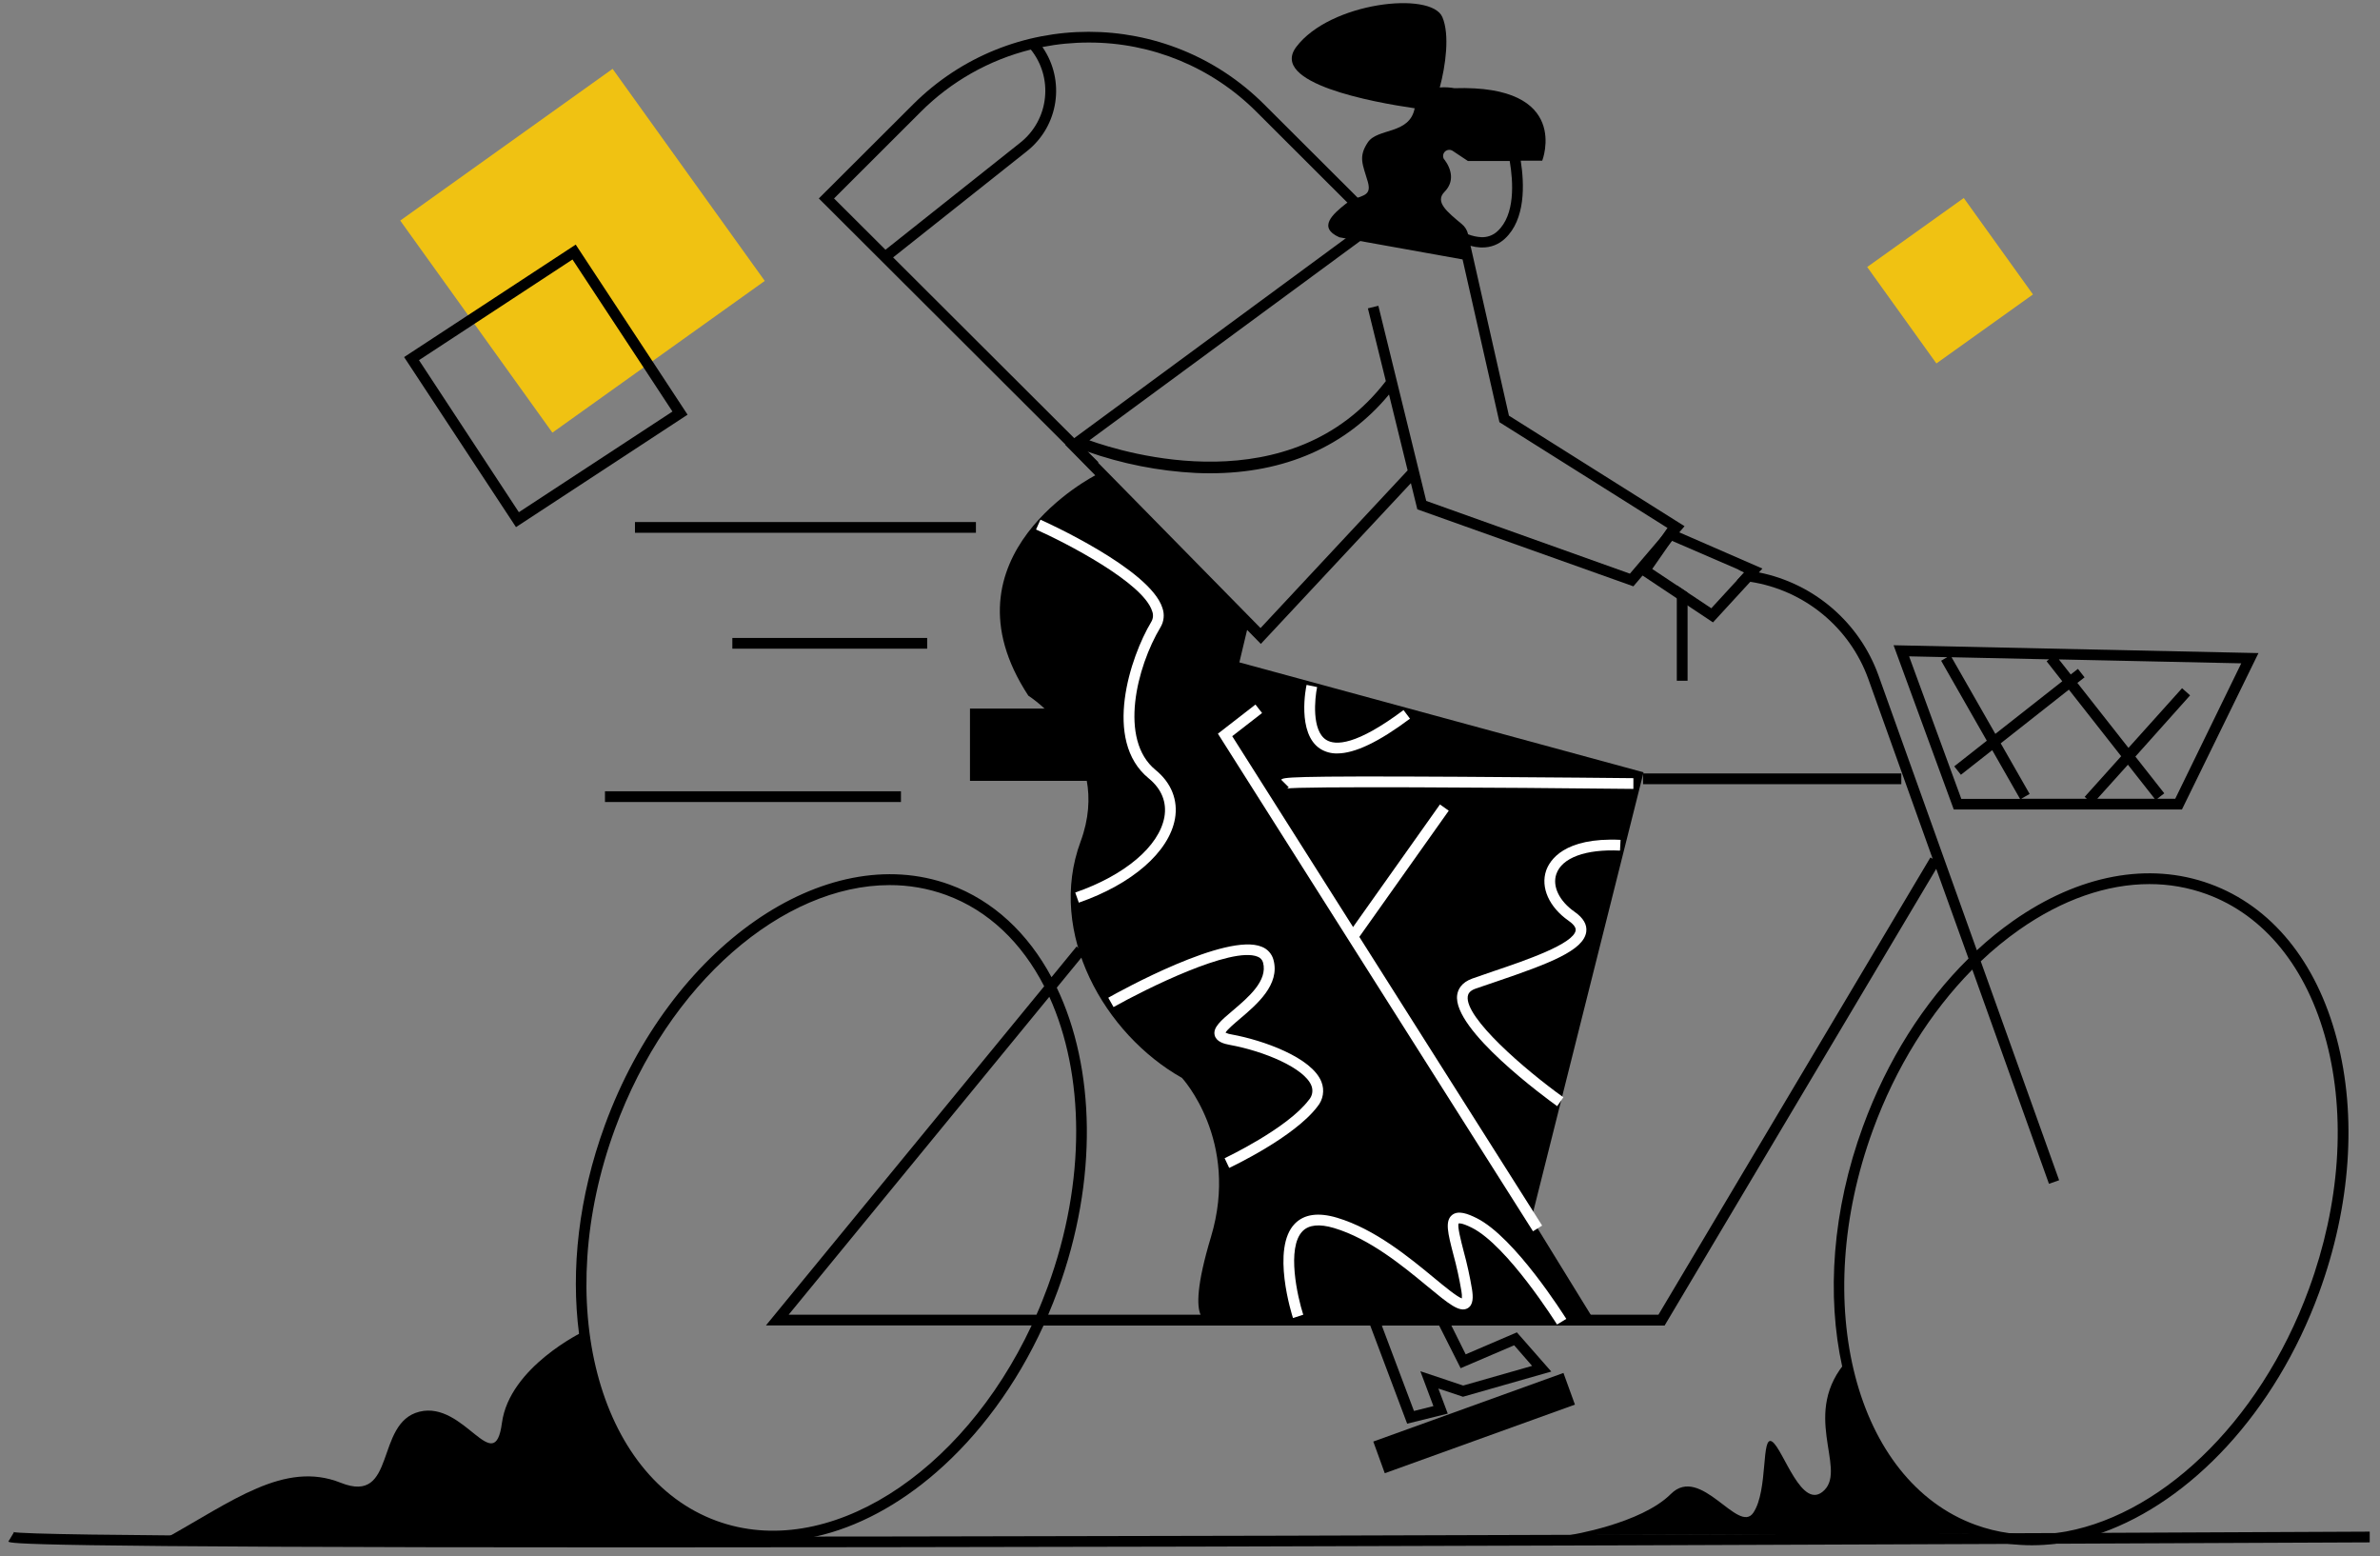 <svg width="231" height="151" viewBox="0 0 231 151" fill="none" xmlns="http://www.w3.org/2000/svg">
<rect x="0" y="0" width="231" height="151" fill="#808080" stroke="none"/>
<path d="M110.551 68.754H94.145V75.767H110.551V68.754Z" fill="black"/>
<path d="M106.355 46.096C106.355 46.096 90.904 53.925 99.81 67.504C99.81 67.504 108.166 72.78 104.879 81.665C101.592 90.551 107.222 100.371 114.722 104.591C114.722 104.591 120.348 110.67 117.535 120.024C114.722 129.379 117.629 128.101 117.629 128.101H154.72L118.931 69.973L121.274 60.153L106.355 46.096Z" fill="black"/>
<path d="M148.541 118.661L159.522 74.939L120.176 64.24L114.72 66.779L148.541 118.661Z" fill="black"/>
<path d="M141.159 8.558C140.692 8.471 140.215 8.448 139.742 8.488C140.313 6.362 140.724 3.358 139.993 1.656C138.903 -0.887 129.084 0.204 125.812 4.556C123.172 8.075 133.276 9.923 137.308 10.506C136.8 13.087 133.712 12.389 132.758 13.817C131.804 15.244 132.277 15.974 132.758 17.638C133.238 19.302 131.797 18.833 130.599 19.791C129.401 20.75 127.838 22.067 129.997 23.025L141.998 25.179C142.234 24.744 142.402 24.275 142.496 23.789C142.576 23.814 142.653 23.838 142.733 23.855C143.05 23.943 143.376 23.995 143.704 24.012H143.861C144.681 24.025 145.473 23.717 146.068 23.154C148.07 21.299 147.962 17.888 147.6 15.588H149.689C149.689 15.588 152.561 8.196 141.159 8.558ZM145.358 22.421C144.928 22.833 144.345 23.047 143.749 23.011C143.318 22.986 142.894 22.892 142.492 22.733C142.407 22.345 142.192 21.996 141.883 21.743C140.442 20.545 139.244 19.586 140.201 18.617C141.159 17.648 140.922 16.464 140.201 15.491L140.17 15.474C140.009 15.238 140.037 14.922 140.237 14.719C140.437 14.516 140.753 14.481 140.992 14.636L142.472 15.62H146.531C146.886 17.707 147.057 20.847 145.358 22.421Z" fill="black"/>
<path d="M226.811 100.82C224.83 93.285 220.464 87.943 214.514 85.772C208.563 83.601 201.774 84.876 195.389 89.357C194.153 90.227 192.978 91.18 191.872 92.209L182.322 65.531C180.474 60.4 176.066 56.609 170.707 55.541C170.047 55.409 169.38 55.321 168.708 55.277L169.297 55.534L168.579 56.316C169.015 56.34 169.446 56.385 169.871 56.451C175.136 57.262 179.535 60.88 181.336 65.882L187.583 83.33L187.363 83.202L160.968 127.567H101.738C102.065 126.799 102.378 126.01 102.671 125.211C106.605 114.474 106.281 103.599 102.57 95.835L105.303 92.501L104.495 91.841L102.058 94.817C99.784 90.583 96.439 87.394 92.18 85.838C80.057 81.42 65.044 91.886 58.707 109.177C56.148 116.163 55.393 123.211 56.201 129.421C57.391 138.578 61.98 145.914 69.201 148.551C69.796 148.766 70.403 148.947 71.019 149.092C71.367 149.183 71.715 149.256 72.088 149.315C73.05 149.48 74.025 149.563 75.002 149.561C76.408 149.558 77.809 149.4 79.18 149.089C83.212 148.189 87.23 146.032 90.871 142.864C94.994 139.283 98.639 134.41 101.282 128.622H161.564L187.927 84.306L191.061 93.008C186.712 97.284 183.161 102.9 180.821 109.288C177.827 117.462 177.28 125.719 178.809 132.638C180.501 140.304 184.728 146.327 190.995 148.794L191.193 148.87L191.392 148.943C192.549 149.357 193.748 149.644 194.967 149.798C195.712 149.892 196.462 149.94 197.213 149.94C198.028 149.939 198.842 149.885 199.65 149.777C201.129 149.584 202.583 149.234 203.988 148.735C212.609 145.681 220.812 137.098 225.087 125.427C228.162 117.021 228.778 108.281 226.811 100.82ZM101.846 96.721C105.244 104.193 105.453 114.586 101.689 124.857C101.341 125.781 100.993 126.688 100.599 127.57H76.544L101.846 96.721ZM69.556 147.574C57.976 143.351 53.541 126.288 59.686 109.539C64.884 95.349 76.022 85.883 86.349 85.883C88.214 85.878 90.066 86.201 91.818 86.838C95.962 88.35 99.189 91.504 101.348 95.7L74.34 128.609H100.129C93.347 143.094 80.245 151.472 69.556 147.574ZM224.102 125.066C219.266 138.265 209.322 147.429 199.636 148.749C198.843 148.859 198.042 148.915 197.241 148.915C196.499 148.916 195.758 148.866 195.023 148.766C193.899 148.614 192.795 148.341 191.729 147.953C180.062 143.698 175.602 126.507 181.786 109.636C184.007 103.564 187.356 98.208 191.43 94.081L198.87 114.867L199.856 114.52L192.252 93.279C193.421 92.166 194.671 91.141 195.991 90.211C200.169 87.283 204.497 85.786 208.619 85.786C210.507 85.781 212.381 86.108 214.155 86.752C219.774 88.801 223.904 93.89 225.801 101.084C227.713 108.344 227.11 116.861 224.102 125.066Z" fill="black"/>
<path d="M163.794 57.49L162.749 56.795V66.052H163.794V57.49Z" fill="black"/>
<path d="M184.54 75.049H159.472V76.091H184.54V75.049Z" fill="black"/>
<path d="M150.566 133.084L147.227 129.281L142.259 131.413L140.866 128.614L140.344 127.572L140.153 127.189L134.408 127.568L132.643 127.686L132.796 128.089L132.991 128.61L136.577 138.142L140.518 137.166L139.606 134.734L141.994 135.53L150.566 133.084ZM139.126 136.436L137.238 136.909L134.122 128.634L134.432 128.614L139.508 128.266L139.679 128.614L141.768 132.758L146.963 130.535L148.704 132.535L142.015 134.442L137.858 133.053L139.126 136.436Z" fill="black"/>
<path d="M151.747 133.22L133.29 139.877L134.405 142.95L152.861 136.293L151.747 133.22Z" fill="black"/>
<path d="M94.722 50.654H61.629V51.696H94.722V50.654Z" fill="black"/>
<path d="M89.99 61.902H71.081V62.944H89.99V61.902Z" fill="black"/>
<path d="M87.445 76.779H58.718V77.821H87.445V76.779Z" fill="black"/>
<path d="M146.456 40.331L142.685 23.657L141.665 23.887L145.533 40.966L161.932 51.283L158.196 55.663L138.43 48.605L135.645 37.253L133.782 29.67L132.766 29.92L134.507 36.979C125.332 48.914 109.181 43.964 105.734 42.727L133.587 22.233L132.968 21.393L103.391 43.155L122.376 62.478L136.94 46.882L137.564 49.421L158.534 56.893L163.499 51.057L146.456 40.331ZM122.345 60.943L105.508 43.808C108.906 45.008 112.46 45.71 116.061 45.892C116.525 45.913 116.989 45.923 117.453 45.923C124.702 45.923 130.659 43.304 134.816 38.281L136.623 45.642L122.345 60.943Z" fill="black"/>
<path d="M183.788 62.609L189.63 78.546H211.777L219.204 63.37L183.788 62.609ZM198.881 63.978L198.641 64.165L200.163 66.104L193.666 71.21L189.415 63.773L198.881 63.978ZM202.547 77.504H196.179L196.994 77.039L194.188 72.127L200.803 66.917L205.879 73.377L202.335 77.32L202.547 77.504ZM206.534 74.201L209.131 77.504H203.561L206.534 74.201ZM185.296 63.686L188.997 63.766L188.405 64.113L192.837 71.874L189.676 74.361L190.323 75.177L193.363 72.79L196.061 77.515H190.362L185.296 63.686ZM211.126 77.504H209.386L210.061 76.976L207.258 73.412L212.568 67.472L211.788 66.778L206.586 72.568L201.628 66.264L202.325 65.722L201.681 64.902L200.984 65.444L199.835 63.985L217.533 64.364L211.126 77.504Z" fill="black"/>
<path d="M122.693 10.124C113.286 0.74 98.035 0.74 88.628 10.124L79.475 19.256L105.869 45.589L106.608 44.853L86.685 24.977L99.668 14.674C102.764 12.227 103.423 7.803 101.176 4.562C102.655 4.272 104.16 4.127 105.667 4.128C111.779 4.111 117.643 6.532 121.955 10.853L132.929 21.809L133.667 21.073L122.693 10.124ZM101.423 9.464C101.252 11.191 100.383 12.775 99.017 13.851L85.944 24.233L80.951 19.256L89.366 10.853C92.31 7.905 96.004 5.815 100.051 4.809C101.104 6.12 101.597 7.793 101.423 9.464Z" fill="black"/>
<path d="M139.76 78.058L130.833 90.648L131.689 91.252L140.615 78.662L139.76 78.058Z" fill="white"/>
<path d="M158.533 76.549C145.602 76.41 125.969 76.285 124.882 76.518C124.961 76.498 125.032 76.455 125.088 76.397L124.35 75.66C124.579 75.431 124.733 75.278 141.758 75.372C150.072 75.417 158.47 75.507 158.536 75.507L158.533 76.549Z" fill="white"/>
<path d="M148.792 119.474L118.209 71.191L121.854 68.363L122.495 69.186L119.598 71.434L149.677 118.918L148.792 119.474Z" fill="white"/>
<path d="M104.709 87.586L104.361 86.603C109.183 84.933 112.494 82.126 113.013 79.284C113.267 77.846 112.742 76.547 111.492 75.526C106.99 71.851 109.716 63.716 111.739 60.343C111.929 60.028 111.961 59.643 111.826 59.301C110.956 56.522 103.397 52.642 100.556 51.378L100.984 50.426C101.419 50.62 111.634 55.216 112.822 58.988C113.044 59.61 112.976 60.297 112.637 60.864C110.318 64.716 108.567 71.775 112.153 74.706C113.692 75.96 114.361 77.648 114.04 79.455C113.455 82.682 109.88 85.79 104.709 87.586Z" fill="white"/>
<path d="M119.305 113.324L118.86 112.383C118.922 112.355 124.952 109.5 127.031 106.735C127.373 106.357 127.472 105.819 127.285 105.345C126.617 103.647 122.728 102 119.354 101.386C118.807 101.288 118.066 101.087 117.899 100.468C117.693 99.708 118.508 99.02 119.639 98.065C121.168 96.769 123.069 95.157 122.588 93.393C122.516 93.132 122.322 92.922 122.066 92.83C119.566 91.788 111.123 96.005 108.08 97.717L107.568 96.811C108.731 96.154 119.058 90.444 122.467 91.868C123.026 92.085 123.448 92.556 123.602 93.136C124.26 95.539 121.986 97.467 120.325 98.874C119.8 99.319 119.096 99.916 118.95 100.201C119.141 100.291 119.346 100.351 119.556 100.378C122.543 100.92 127.331 102.594 128.26 104.981C128.576 105.789 128.427 106.704 127.87 107.371C125.631 110.334 119.563 113.206 119.305 113.324Z" fill="white"/>
<path d="M151.125 128.523C151.076 128.447 146.313 120.853 142.852 119.127C141.842 118.623 141.588 118.707 141.578 118.714C141.428 118.96 141.797 120.384 142.065 121.426C142.397 122.64 142.667 123.87 142.873 125.112C142.978 125.807 143.026 126.613 142.445 126.942C141.658 127.387 140.613 126.522 138.531 124.803C136.174 122.861 132.961 120.197 129.479 119.158C128.065 118.738 127.042 118.839 126.429 119.46C124.848 121.065 125.938 125.859 126.492 127.571L125.496 127.891C125.405 127.616 123.341 121.114 125.68 118.731C126.586 117.81 127.964 117.619 129.778 118.161C133.452 119.259 136.773 122 139.196 124C140.189 124.82 141.4 125.821 141.888 125.987C141.901 125.748 141.886 125.508 141.842 125.272C141.639 124.064 141.376 122.868 141.052 121.687C140.533 119.679 140.223 118.47 140.937 117.894C141.536 117.411 142.476 117.776 143.319 118.196C147.044 120.054 151.811 127.651 152.023 127.974L151.125 128.523Z" fill="white"/>
<path d="M151.136 107.332C150.091 106.581 140.955 99.912 141.432 96.543C141.505 96.028 141.822 95.337 142.908 94.948C143.559 94.716 144.252 94.479 144.966 94.236C148.065 93.194 152.744 91.586 152.932 90.276C152.981 89.929 152.584 89.582 152.236 89.335C150.356 88.022 149.506 86.115 150.067 84.472C150.415 83.489 151.78 81.231 157.288 81.492L157.236 82.534C153.907 82.377 151.595 83.228 151.056 84.812C150.648 86 151.344 87.442 152.835 88.48C153.681 89.071 154.057 89.724 153.959 90.422C153.702 92.232 150.363 93.496 145.293 95.223C144.597 95.466 143.901 95.698 143.253 95.917C142.605 96.136 142.491 96.463 142.459 96.678C142.167 98.762 147.995 103.785 151.738 106.474L151.136 107.332Z" fill="white"/>
<path d="M129.784 73.107C129.209 73.121 128.643 72.968 128.154 72.666C125.843 71.193 126.762 66.646 126.817 66.455L127.838 66.667C127.604 67.789 127.301 70.887 128.715 71.787C129.617 72.36 131.65 72.322 136.225 68.9L136.852 69.734C133.837 71.989 131.5 73.107 129.784 73.107Z" fill="white"/>
<path d="M162.997 51.658L161.88 51.172L161.834 51.238L161.225 52.117L158.899 55.49L159.415 55.837L162.75 58.057L163.795 58.751L166.26 60.391L169.874 56.459L170.709 55.549L171.058 55.17L162.997 51.658ZM169.299 55.535L168.582 56.316L166.096 59.022L163.795 57.49L162.75 56.796L160.365 55.208L162.054 52.777L162.256 52.481H162.291L168.714 55.26L169.299 55.535Z" fill="black"/>
<path d="M59.458 6.681L38.846 21.404L53.616 41.981L74.228 27.258L59.458 6.681Z" fill="#F0C212"/>
<path d="M190.601 19.212L181.227 25.908L187.944 35.266L197.318 28.57L190.601 19.212Z" fill="#F0C212"/>
<path d="M61.167 150.146C1.735 150.146 1.111 149.767 0.809 149.586L1.345 148.694C1.316 148.676 1.286 148.662 1.254 148.652C4.572 149.475 152.329 148.999 230.002 148.617V149.659C229.434 149.659 172.554 149.934 116.22 150.069C93.78 150.118 75.71 150.146 61.167 150.146Z" fill="black"/>
<path d="M56.641 129.195C56.641 129.195 49.445 132.627 48.717 138.07C47.989 143.514 45.079 135.892 40.709 136.98C36.34 138.067 38.526 146.053 33.07 143.875C27.614 141.697 22.524 145.688 15.979 149.318H72.716C72.716 149.318 60.207 148.62 56.641 129.195Z" fill="black"/>
<path d="M152.355 148.953C152.355 148.953 159.267 147.866 162.174 144.962C165.081 142.058 168.723 148.953 170.182 146.775C171.641 144.597 170.909 139.158 172.003 139.884C173.096 140.61 174.903 146.775 177.076 144.587C179.248 142.398 174.691 137.07 179.339 131.939C179.339 131.939 181.96 147.282 193.339 148.839L152.355 148.953Z" fill="black"/>
<path d="M63.346 35.079L55.878 23.734L45.388 30.609L39.222 34.648L50.081 51.148L66.734 40.237L63.346 35.079ZM40.667 34.947L45.994 31.456L55.565 25.179L62.483 35.687L65.268 39.932L50.36 49.7L40.667 34.947Z" fill="black"/>
</svg>
